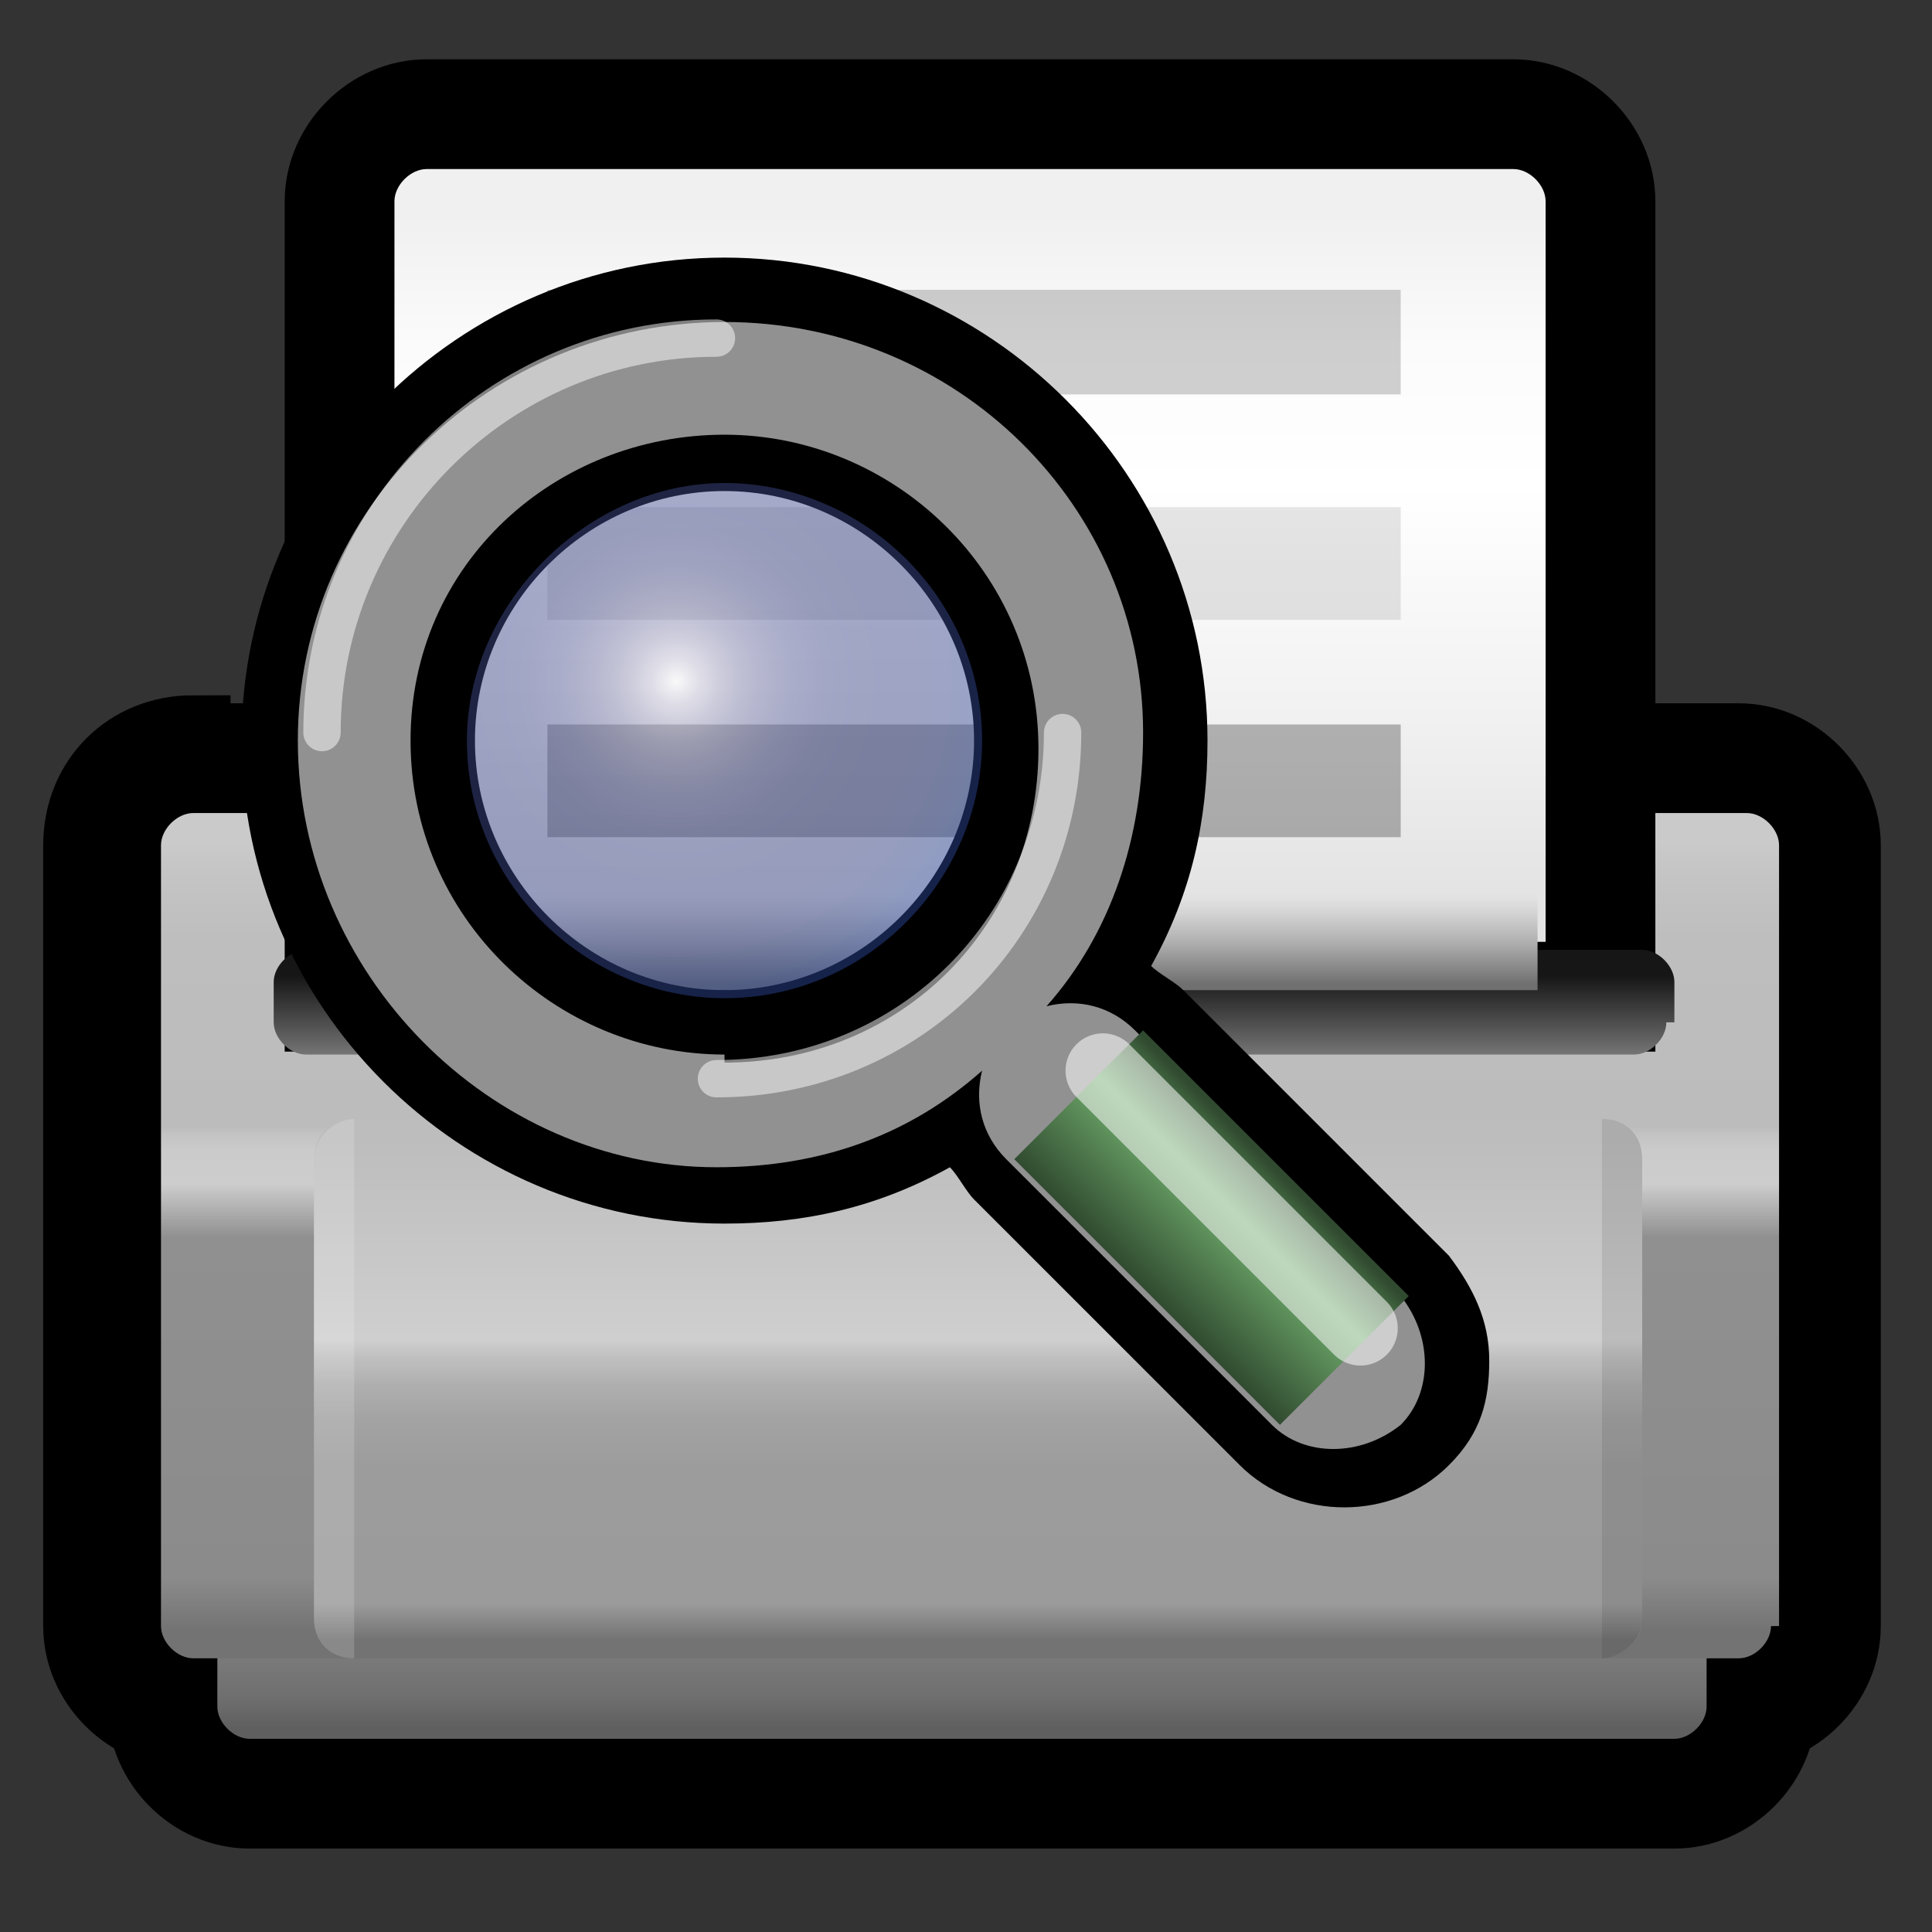 <?xml version="1.0" encoding="iso-8859-1"?>
<!-- Generator: Adobe Illustrator 9.0, SVG Export Plug-In  -->
<!DOCTYPE svg PUBLIC "-//W3C//DTD SVG 20000303 Stylable//EN"   "http://www.w3.org/TR/2000/03/WD-SVG-20000303/DTD/svg-20000303-stylable.dtd">
<svg  width="24pt" height="24pt" viewBox="0 0 24 24" xml:space="preserve">
	<rect x="0" y="0" width="24" height="24" fill="#333333" stroke="none"/>
	<g id="Layer_x0020_1" style="fill-rule:nonzero;clip-rule:nonzero;stroke:#000000;stroke-miterlimit:4;">
		<path style="stroke-width:0.927;" d="M2.4,9.1C1.6,9.1,1,9.7,1,10.5v9.7c0,0.7,0.6,1.3,1.3,1.3h19.3c0.7,0,1.3-0.6,1.3-1.3v-9.7c0-0.7-0.6-1.3-1.3-1.3H2.4z"/>
		<path style="stroke-width:0.927;" d="M3.1,19.1c-0.7,0-1.3,0.6-1.3,1.3v0.8c0,0.7,0.6,1.3,1.3,1.3h17.7c0.7,0,1.3-0.6,1.3-1.3v-0.8c0-0.7-0.6-1.3-1.3-1.3H3.1z"/>
		<linearGradient id="aigrd1" gradientUnits="userSpaceOnUse" x1="11.927" y1="20.07" x2="11.927" y2="21.47">
			<stop  offset="0" style="stop-color:#7C7C7C"/>
			<stop  offset="0.406" style="stop-color:#797979"/>
			<stop  offset="0.72" style="stop-color:#6F6F6F"/>
			<stop  offset="1" style="stop-color:#5F5F5F"/>
		</linearGradient>
		<path style="fill:url(#aigrd1);stroke:none;" d="M21.2,21.2c0,0.2-0.2,0.4-0.4,0.4H3.1c-0.2,0-0.4-0.2-0.4-0.4v-0.8c0-0.2,0.2-0.4,0.4-0.4h17.7c0.2,0,0.4,0.2,0.4,0.4v0.8z"/>
		<linearGradient id="aigrd2" gradientUnits="userSpaceOnUse" x1="11.985" y1="10.477" x2="11.985" y2="20.258">
			<stop  offset="0" style="stop-color:#CACACA"/>
			<stop  offset="3.315715e-002" style="stop-color:#C5C5C5"/>
			<stop  offset="0.119" style="stop-color:#BEBEBE"/>
			<stop  offset="0.36" style="stop-color:#BCBCBC"/>
			<stop  offset="0.369" style="stop-color:#C3C3C3"/>
			<stop  offset="0.391" style="stop-color:#CBCBCB"/>
			<stop  offset="0.433" style="stop-color:#CDCDCD"/>
			<stop  offset="0.5" style="stop-color:#909090"/>
			<stop  offset="0.933" style="stop-color:#8B8B8B"/>
			<stop  offset="1" style="stop-color:#737373"/>
		</linearGradient>
		<path style="fill:url(#aigrd2);stroke:none;" d="M22,20.2c0,0.2-0.2,0.4-0.4,0.4H2.4c-0.2,0-0.4-0.2-0.4-0.4v-9.7c0-0.2,0.2-0.4,0.4-0.4h19.3c0.2,0,0.4,0.2,0.4,0.4v9.7z"/>
		<path style="stroke-width:0.927;" d="M5.3,1.2C4.6,1.2,4,1.8,4,2.5v10.1h16.1V2.5c0-0.7-0.6-1.3-1.3-1.3H5.3z"/>
		<linearGradient id="aigrd3" gradientUnits="userSpaceOnUse" x1="12.041" y1="13.19" x2="12.041" y2="12.123">
			<stop  offset="0" style="stop-color:#7E7E7E"/>
			<stop  offset="0.353" style="stop-color:#585858"/>
			<stop  offset="1" style="stop-color:#161616"/>
		</linearGradient>
		<path style="fill:url(#aigrd3);stroke:none;" d="M20.7,12.7c0,0.2-0.2,0.4-0.4,0.4H3.8c-0.2,0-0.4-0.2-0.4-0.4v-0.5c0-0.2,0.2-0.4,0.4-0.4h16.6c0.2,0,0.4,0.2,0.4,0.4v0.5z"/>
		<linearGradient id="aigrd4" gradientUnits="userSpaceOnUse" x1="12.02" y1="2.654" x2="12.02" y2="11.004">
			<stop  offset="0" style="stop-color:#F0F0F0"/>
			<stop  offset="0.196" style="stop-color:#FBFBFB"/>
			<stop  offset="0.405" style="stop-color:#FFFFFF"/>
			<stop  offset="0.748" style="stop-color:#F1F1F1"/>
			<stop  offset="1" style="stop-color:#E4E4E4"/>
		</linearGradient>
		<path style="fill:url(#aigrd4);stroke:none;" d="M19.1,11.7H4.9V2.5c0-0.2,0.2-0.4,0.4-0.4h13.5c0.2,0,0.4,0.2,0.4,0.4v9.2z"/>
		<g style="stroke:none;">
			<path style="opacity:0.27;" d="M17.4,10.4H6.8V9h10.6v1.3z"/>
			<path style="opacity:0.1;" d="M17.4,7.7H6.8V6.3h10.6v1.3z"/>
			<path style="opacity:0.18;" d="M17.4,4.9H6.8V3.6h10.6v1.3z"/>
		</g>
		<linearGradient id="aigrd5" gradientUnits="userSpaceOnUse" x1="12.02" y1="11.152" x2="12.02" y2="12.221">
			<stop  offset="0" style="stop-color:#E2E2E2"/>
			<stop  offset="0.177" style="stop-color:#D4D4D4"/>
			<stop  offset="0.511" style="stop-color:#B0B0B0"/>
			<stop  offset="0.963" style="stop-color:#757575"/>
			<stop  offset="1" style="stop-color:#707070"/>
		</linearGradient>
		<path style="fill:url(#aigrd5);stroke:none;" d="M4.9,12.3h14.2v-1.2H4.9v1.2z"/>
		<linearGradient id="aigrd6" gradientUnits="userSpaceOnUse" x1="12.134" y1="14.163" x2="12.134" y2="20.37">
			<stop  offset="0" style="stop-color:#BDBDBD"/>
			<stop  offset="0.399" style="stop-color:#CFCFCF"/>
			<stop  offset="0.434" style="stop-color:#C0C0C0"/>
			<stop  offset="0.49" style="stop-color:#AFAFAF"/>
			<stop  offset="0.559" style="stop-color:#A3A3A3"/>
			<stop  offset="0.657" style="stop-color:#9C9C9C"/>
			<stop  offset="0.927" style="stop-color:#9B9B9B"/>
			<stop  offset="1" style="stop-color:#737373"/>
		</linearGradient>
		<path style="fill:url(#aigrd6);stroke:none;" d="M20.4,20.1c0,0.3-0.2,0.5-0.5,0.5H4.4c-0.3,0-0.5-0.2-0.5-0.5v-5.7c0-0.3,0.2-0.5,0.5-0.5h15.5c0.3,0,0.5,0.2,0.5,0.5v5.7z"/>
		<path style="opacity:9.000000e-002;stroke:none;" d="M20.4,20.1v-5.7c0-0.3-0.2-0.5-0.5-0.5v6.7c0.2,0,0.5-0.2,0.5-0.5z"/>
		<path style="opacity:0.16;fill:#FFFFFF;stroke:none;" d="M3.9,14.4v5.7c0,0.3,0.2,0.5,0.5,0.5v-6.7c-0.2,0-0.5,0.2-0.5,0.5z"/>
	</g>
	<g id="Layer_x0020_3" style="fill-rule:nonzero;clip-rule:nonzero;fill:none;stroke:#FFFFFF;stroke-width:0.464;stroke-linecap:round;stroke-miterlimit:4;">
		<path style="fill:#000000;stroke:none;" d="M3,9.2c0,3.3,2.7,6,6,6c1,0,1.9-0.2,2.8-0.7c0.1,0.1,0.2,0.3,0.3,0.4l3.3,3.3c0.7,0.7,1.9,0.7,2.6,0c0.4-0.4,0.5-0.8,0.5-1.3c0-0.5-0.2-0.9-0.5-1.3l-3.3-3.3c-0.1-0.1-0.3-0.2-0.4-0.3c0.5-0.9,0.7-1.8,0.7-2.8c0-3.3-2.7-6-6-6s-6,2.7-6,6z
			 M5.9,9.2c0-1.7,1.4-3.1,3.1-3.1c1.7,0,3.1,1.4,3.1,3.1c0,1.7-1.4,3.1-3.1,3.1c-1.7,0-3.1-1.4-3.1-3.1z"/>
		<path style="fill:#919191;stroke:none;" d="M17.4,16.1l-3.3-3.3c-0.3-0.3-0.7-0.4-1.1-0.3c0.8-0.9,1.2-2.1,1.2-3.4C14.2,6.3,11.9,4,9,4C6.1,4,3.7,6.3,3.7,9.2c0,2.9,2.4,5.3,5.2,5.3c1.3,0,2.4-0.4,3.3-1.2c-0.1,0.4,0,0.8,0.3,1.1l3.3,3.3c0.4,0.4,1.1,0.4,1.6,0c0.4-0.4,0.4-1.1,0-1.6z
			 M9,13.1c-2.1,0-3.9-1.7-3.9-3.9S6.9,5.4,9,5.4c2.1,0,3.9,1.7,3.9,3.9s-1.7,3.9-3.9,3.9z"/>
		<linearGradient id="aigrd7" gradientUnits="userSpaceOnUse" x1="15.793" y1="14.48" x2="14.23" y2="16.044">
			<stop  offset="0" style="stop-color:#304A2F"/>
			<stop  offset="0.332" style="stop-color:#6FAB6C"/>
			<stop  offset="1" style="stop-color:#304A2F"/>
		</linearGradient>
		<path style="fill:url(#aigrd7);stroke:none;" d="M14.2,12.8l-1.6,1.6l3.3,3.3l1.6-1.6l-3.3-3.3z"/>
		<path style="opacity:0.54;stroke-width:0.927;" d="M13.7,13.3l3.2,3.2"/>
		<path style="opacity:0.5;" d="M4,9.1c0-2.7,2.2-4.9,4.9-4.9"/>
		<path style="opacity:0.5;" d="M13.2,9.1c0,2.4-1.9,4.3-4.3,4.3"/>
		<radialGradient id="aigrd8" cx="8.402" cy="8.46" r="4.132" fx="8.402" fy="8.46" gradientUnits="userSpaceOnUse">
			<stop  offset="0" style="stop-color:#FFFFFF"/>
			<stop  offset="1.256170e-002" style="stop-color:#F5F3F8"/>
			<stop  offset="7.182755e-002" style="stop-color:#C7C4D9"/>
			<stop  offset="0.136" style="stop-color:#A19FC1"/>
			<stop  offset="0.203" style="stop-color:#8182AF"/>
			<stop  offset="0.276" style="stop-color:#696CA2"/>
			<stop  offset="0.355" style="stop-color:#555C99"/>
			<stop  offset="0.444" style="stop-color:#495193"/>
			<stop  offset="0.552" style="stop-color:#424C8F"/>
			<stop  offset="0.73" style="stop-color:#3F4A8E"/>
			<stop  offset="0.839" style="stop-color:#3A4A92"/>
			<stop  offset="0.997" style="stop-color:#2C499E"/>
			<stop  offset="1" style="stop-color:#2C499E"/>
		</radialGradient>
		<path style="opacity:0.47;fill:url(#aigrd8);stroke:none;" d="M12.2,9.2c0,1.7-1.4,3.2-3.2,3.2c-1.7,0-3.2-1.4-3.2-3.2C5.8,7.5,7.3,6,9,6c1.7,0,3.2,1.4,3.2,3.2z"/>
	</g>
	<g id="Layer_x0020_2" style="fill-rule:nonzero;clip-rule:nonzero;stroke:#000000;stroke-miterlimit:4;">
		<path style="fill:none;stroke:none;" d="M24,24H0V0h24v24z"/>
	</g>
</svg>
